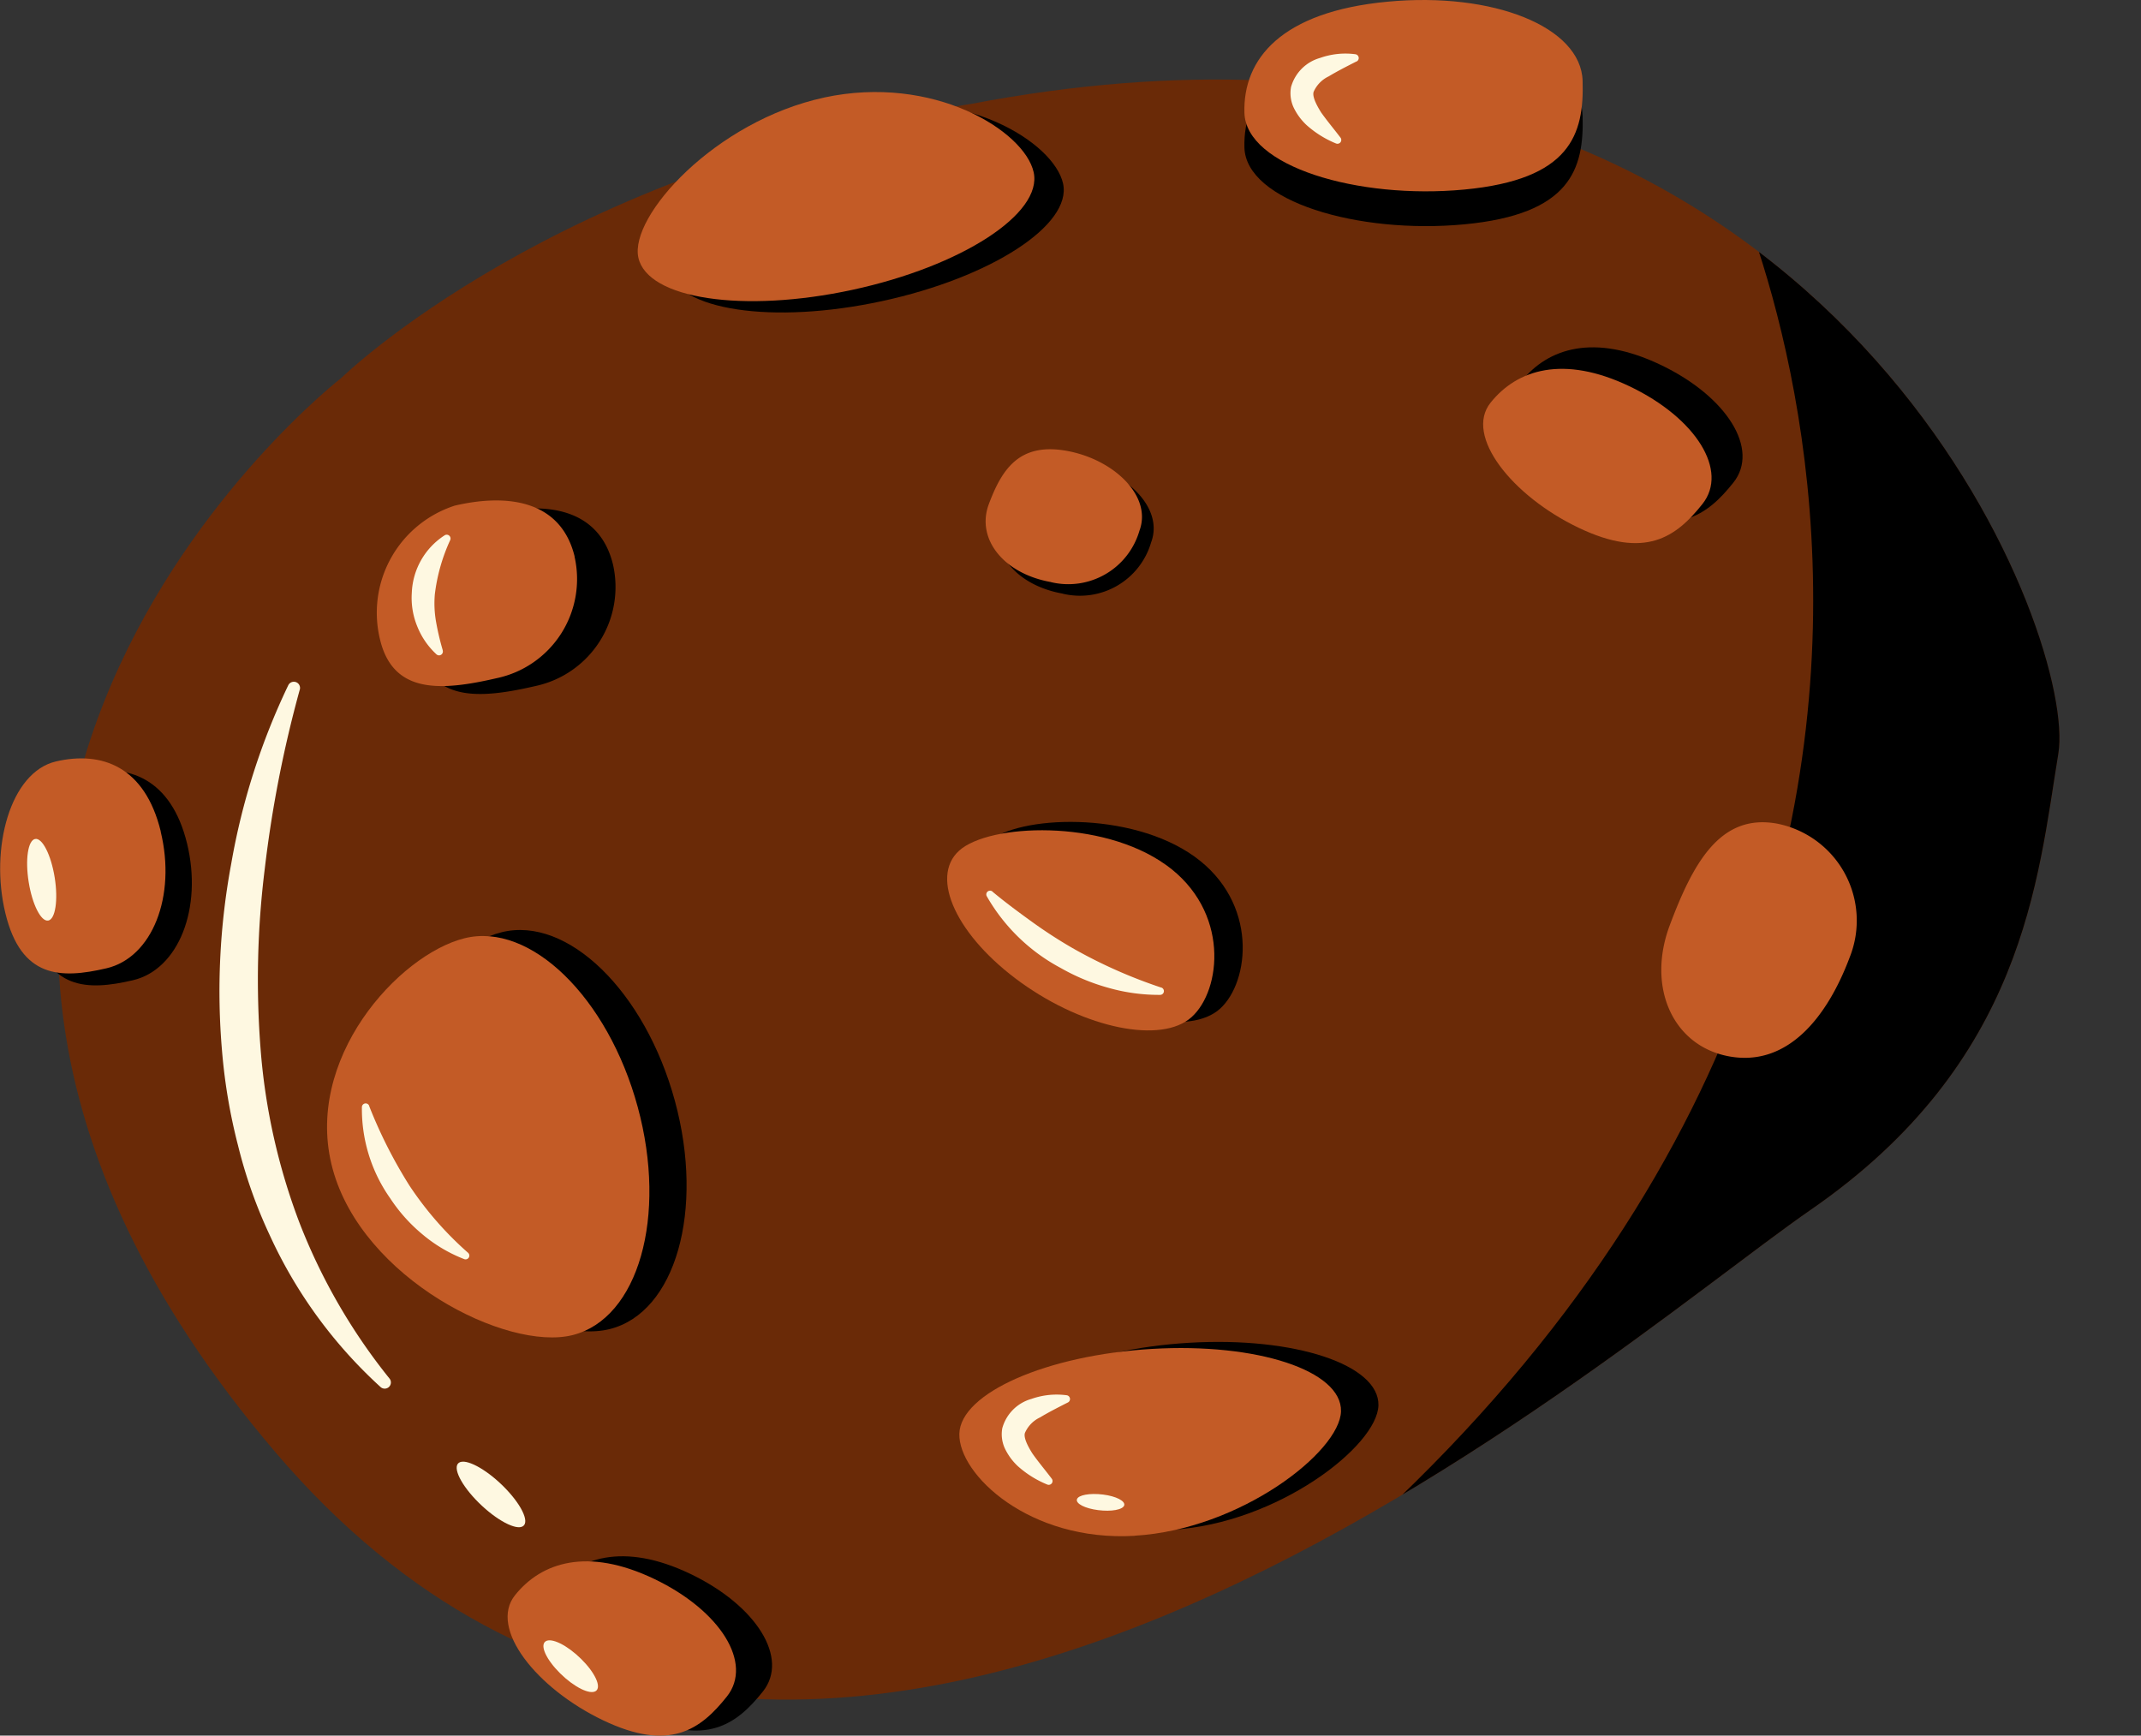 <svg xmlns="http://www.w3.org/2000/svg" xmlns:xlink="http://www.w3.org/1999/xlink" width="79.166" height="64.174" viewBox="0 0 79.166 64.174"><rect x="0" y="0" width="79.166" height="64.174" fill="#333333" stroke="none"/><defs><clipPath id="a"><rect width="79.166" height="64.174" fill="none"/></clipPath><clipPath id="b"><path d="M36.571,4.744C21.249,7.079,13.286,14.872,13.286,14.872S-8.585,31.814,10.842,54.6s48.886-3.519,56.779-8.972S76,33.43,76.767,28.772c.69-4.173-7.1-24.927-31.138-24.928a48.322,48.322,0,0,0-9.058.9" transform="translate(-2.799 -3.844)" fill="none"/></clipPath></defs><g transform="translate(13264.298 11328)"><g transform="translate(-13264.298 -11328)"><g transform="translate(0 0)"><g clip-path="url(#a)"><path d="M13.286,14.871S-8.584,31.813,10.843,54.6s48.886-3.519,56.779-8.972S76,33.43,76.767,28.772,67.746-1.207,36.572,4.744C21.25,7.079,13.286,14.871,13.286,14.871" transform="translate(-0.658 -0.903)" fill="#6a2a07"/><path d="M13.571,33.258a44.322,44.322,0,0,0-1.289,6.6,33.141,33.141,0,0,0-.157,6.651,23.041,23.041,0,0,0,1.436,6.436,21.707,21.707,0,0,0,3.327,5.762l0,0a.229.229,0,0,1-.336.311,17.332,17.332,0,0,1-4.091-5.612A17.852,17.852,0,0,1,11.293,50.1a20.789,20.789,0,0,1-.589-3.462,25.763,25.763,0,0,1,.337-6.961,25.275,25.275,0,0,1,2.107-6.593.229.229,0,0,1,.427.163Z" transform="translate(-2.491 -7.743)" fill="#fef8e1"/></g></g><g transform="translate(2.141 2.941)"><g clip-path="url(#b)"><path d="M76.337,7.263s16.381,31.977-22,57.978c0,0,67.119-26.084,22-57.978" transform="translate(-14.907 -4.647)"/></g></g><g transform="translate(0 0)"><g clip-path="url(#a)"><path d="M17.812,53.56c1.1,4.052,6.435,6.75,8.869,6.142s3.513-4.385,2.41-8.437-3.971-6.843-6.406-6.236-5.977,4.479-4.873,8.531" transform="translate(-4.136 -10.56)"/><path d="M16.015,53.852c1.1,4.052,6.435,6.75,8.869,6.142s3.513-4.384,2.41-8.437-3.971-6.843-6.406-6.236-5.977,4.479-4.873,8.531" transform="translate(-3.714 -10.629)" fill="#c35b26"/><path d="M54.661,71.8c3.9-.23,7.591-3.1,7.627-4.6S59.2,64.657,55.3,64.886s-7.086,1.635-7.123,3.138,2.587,4,6.484,3.773" transform="translate(-11.319 -15.238)"/><path d="M52.852,72.088c3.9-.23,7.591-3.1,7.627-4.6s-3.092-2.536-6.989-2.307-7.086,1.635-7.123,3.138,2.587,4,6.484,3.773" transform="translate(-10.894 -15.306)" fill="#c35b26"/><path d="M55.244,41c-2.371-1.7-6.533-1.523-7.64-.527s-.081,3.182,2.29,4.883,5.189,2.272,6.295,1.276S57.615,42.7,55.244,41" transform="translate(-11.08 -9.332)"/><path d="M53.864,41.405c-2.371-1.7-6.533-1.523-7.64-.527s-.081,3.182,2.29,4.883,5.189,2.272,6.3,1.276,1.425-3.931-.946-5.631" transform="translate(-10.756 -9.428)" fill="#c35b26"/><path d="M39.137,5.2c-4.037.871-7.2,4.388-6.87,5.918s3.879,2.063,7.917,1.191,7.039-2.818,6.7-4.349S43.174,4.329,39.137,5.2" transform="translate(-7.576 -1.174)"/><path d="M37.715,4.652c-4.037.872-7.205,4.388-6.87,5.918s3.879,2.063,7.917,1.191,7.039-2.818,6.7-4.348-3.714-3.632-7.751-2.761" transform="translate(-7.241 -1.045)" fill="#c35b26"/><path d="M78.6,17.433c2.461,1.177,3.665,3.124,2.69,4.352s-2.116,2.053-4.577.877-4.234-3.4-3.258-4.623,2.685-1.782,5.146-.605" transform="translate(-17.195 -3.943)"/><path d="M77.1,18.473c2.461,1.177,3.665,3.124,2.69,4.351s-2.116,2.054-4.577.878-4.234-3.4-3.258-4.623,2.685-1.782,5.146-.605" transform="translate(-16.841 -4.188)" fill="#c35b26"/><path d="M65.433,1.744c3.928-.371,7.159.939,7.217,2.926S72.2,8.32,68.271,8.69,60.2,7.837,60.145,5.85,61.5,2.115,65.433,1.744" transform="translate(-14.131 -0.395)"/><path d="M65.433.063C69.36-.308,72.591,1,72.65,2.989s-.451,3.65-4.379,4.02S60.2,6.156,60.145,4.169,61.5.433,65.433.063" transform="translate(-14.131 0)" fill="#c35b26"/><path d="M31.694,75.862c2.461,1.177,3.665,3.124,2.69,4.351s-2.116,2.054-4.577.878-4.234-3.4-3.258-4.623,2.685-1.782,5.146-.605" transform="translate(-6.174 -17.672)"/><path d="M29.951,76.107c2.461,1.177,3.665,3.124,2.69,4.351s-2.116,2.054-4.577.878-4.234-3.4-3.258-4.623,2.685-1.782,5.146-.605" transform="translate(-5.764 -17.729)" fill="#c35b26"/><path d="M27.384,26.64a3.745,3.745,0,0,1-2.872,4.5c-2.076.481-3.828.587-4.317-1.416a4.164,4.164,0,0,1,2.759-4.962c2.076-.481,3.941-.124,4.43,1.879" transform="translate(-4.719 -5.773)"/><path d="M25.526,26.257a3.745,3.745,0,0,1-2.872,4.5c-2.076.481-3.828.587-4.316-1.416A4.162,4.162,0,0,1,21.1,24.378c2.075-.481,3.94-.124,4.43,1.879" transform="translate(-4.283 -5.683)" fill="#c35b26"/><path d="M7.216,39.932C7.8,42.334,6.9,44.6,5.21,44.993s-3.151.371-3.738-2.031.175-5.223,1.87-5.616,3.287.184,3.874,2.587" transform="translate(-0.3 -8.748)"/><path d="M5.94,39.353c.587,2.4-.311,4.668-2.006,5.062S.783,44.785.2,42.382s.175-5.223,1.87-5.616,3.287.184,3.874,2.587" transform="translate(0 -8.612)" fill="#c35b26"/><path d="M82.824,48.4c-2.09-.37-3.082-2.543-2.216-4.853s1.865-4.13,3.955-3.759a3.654,3.654,0,0,1,2.7,4.939c-.866,2.31-2.348,4.043-4.438,3.673" transform="translate(-18.866 -9.337)" fill="#c35b26"/><path d="M50.617,27.181c-1.748-.31-2.776-1.6-2.294-2.884s1.12-2.279,2.868-1.969,3.18,1.672,2.7,2.956a2.74,2.74,0,0,1-3.272,1.9" transform="translate(-11.326 -5.233)"/><path d="M50.051,26.622c-1.748-.31-2.776-1.6-2.294-2.884s1.12-2.279,2.868-1.969,3.18,1.673,2.7,2.956a2.74,2.74,0,0,1-3.272,1.9" transform="translate(-11.193 -5.101)" fill="#c35b26"/><path d="M22.892,72.164c.656.647,1.388,1.033,1.635.862s-.083-.835-.738-1.482-1.388-1.033-1.635-.861.083.834.738,1.481" transform="translate(-5.186 -16.598)" fill="#fef8e1"/><path d="M26.886,80.5c.513.507,1.1.8,1.317.65s-.03-.678-.543-1.185-1.1-.8-1.317-.65.03.678.543,1.185" transform="translate(-6.171 -18.626)" fill="#fef8e1"/><path d="M1.37,42.14c.133.833.457,1.47.722,1.423s.373-.761.239-1.594-.457-1.47-.722-1.423-.373.761-.239,1.594" transform="translate(-0.309 -9.526)" fill="#fef8e1"/><path d="M52.836,72.8c.483.063.914-.016.962-.176s-.3-.34-.785-.4-.914.016-.963.176.3.34.786.4" transform="translate(-12.229 -16.964)" fill="#fef8e1"/><path d="M21.317,26.051a6.679,6.679,0,0,0-.564,2,3.91,3.91,0,0,0,.044,1,9.7,9.7,0,0,0,.249,1.063l0,.011a.141.141,0,0,1-.234.138,2.82,2.82,0,0,1-.7-1.011,2.77,2.77,0,0,1-.21-1.262,2.647,2.647,0,0,1,1.222-2.131.141.141,0,0,1,.2.174Z" transform="translate(-4.675 -6.071)" fill="#fef8e1"/><path d="M47.909,43.093c.467.389.959.752,1.441,1.1a17.642,17.642,0,0,0,1.5.973,18.3,18.3,0,0,0,3.292,1.466l.006,0a.139.139,0,0,1-.048.269,6.811,6.811,0,0,1-1.9-.257,7.681,7.681,0,0,1-1.779-.738,6.86,6.86,0,0,1-2.735-2.655.139.139,0,0,1,.211-.172Z" transform="translate(-11.201 -10.116)" fill="#fef8e1"/><path d="M17.76,53.429a17.518,17.518,0,0,0,1.49,2.941,12.511,12.511,0,0,0,2.164,2.48l.005.005a.139.139,0,0,1-.147.23,5.445,5.445,0,0,1-1.532-.906,6.013,6.013,0,0,1-1.2-1.337,5.725,5.725,0,0,1-1.05-3.379.139.139,0,0,1,.268-.048Z" transform="translate(-4.108 -12.53)" fill="#fef8e1"/><path d="M50.849,67.7c-.359.182-.713.363-1.016.546a1.137,1.137,0,0,0-.557.569c-.06.162.086.467.275.766.21.3.464.6.711.926l.006.008a.141.141,0,0,1-.169.213,3.761,3.761,0,0,1-1.089-.681,2.164,2.164,0,0,1-.434-.567,1.256,1.256,0,0,1-.139-.835,1.554,1.554,0,0,1,1.078-1.083,2.806,2.806,0,0,1,1.3-.136.142.142,0,0,1,.049.267Z" transform="translate(-11.376 -15.838)" fill="#fef8e1"/><path d="M64.8,2.887c-.36.182-.713.363-1.016.546A1.139,1.139,0,0,0,63.229,4c-.059.162.087.467.275.766.211.3.464.6.712.926l.006.008a.141.141,0,0,1-.169.213,3.761,3.761,0,0,1-1.089-.681,2.166,2.166,0,0,1-.435-.567,1.26,1.26,0,0,1-.138-.835A1.552,1.552,0,0,1,63.469,2.75a2.805,2.805,0,0,1,1.3-.136.142.142,0,0,1,.049.267Z" transform="translate(-14.654 -0.609)" fill="#fef8e1"/></g></g></g></g></svg>